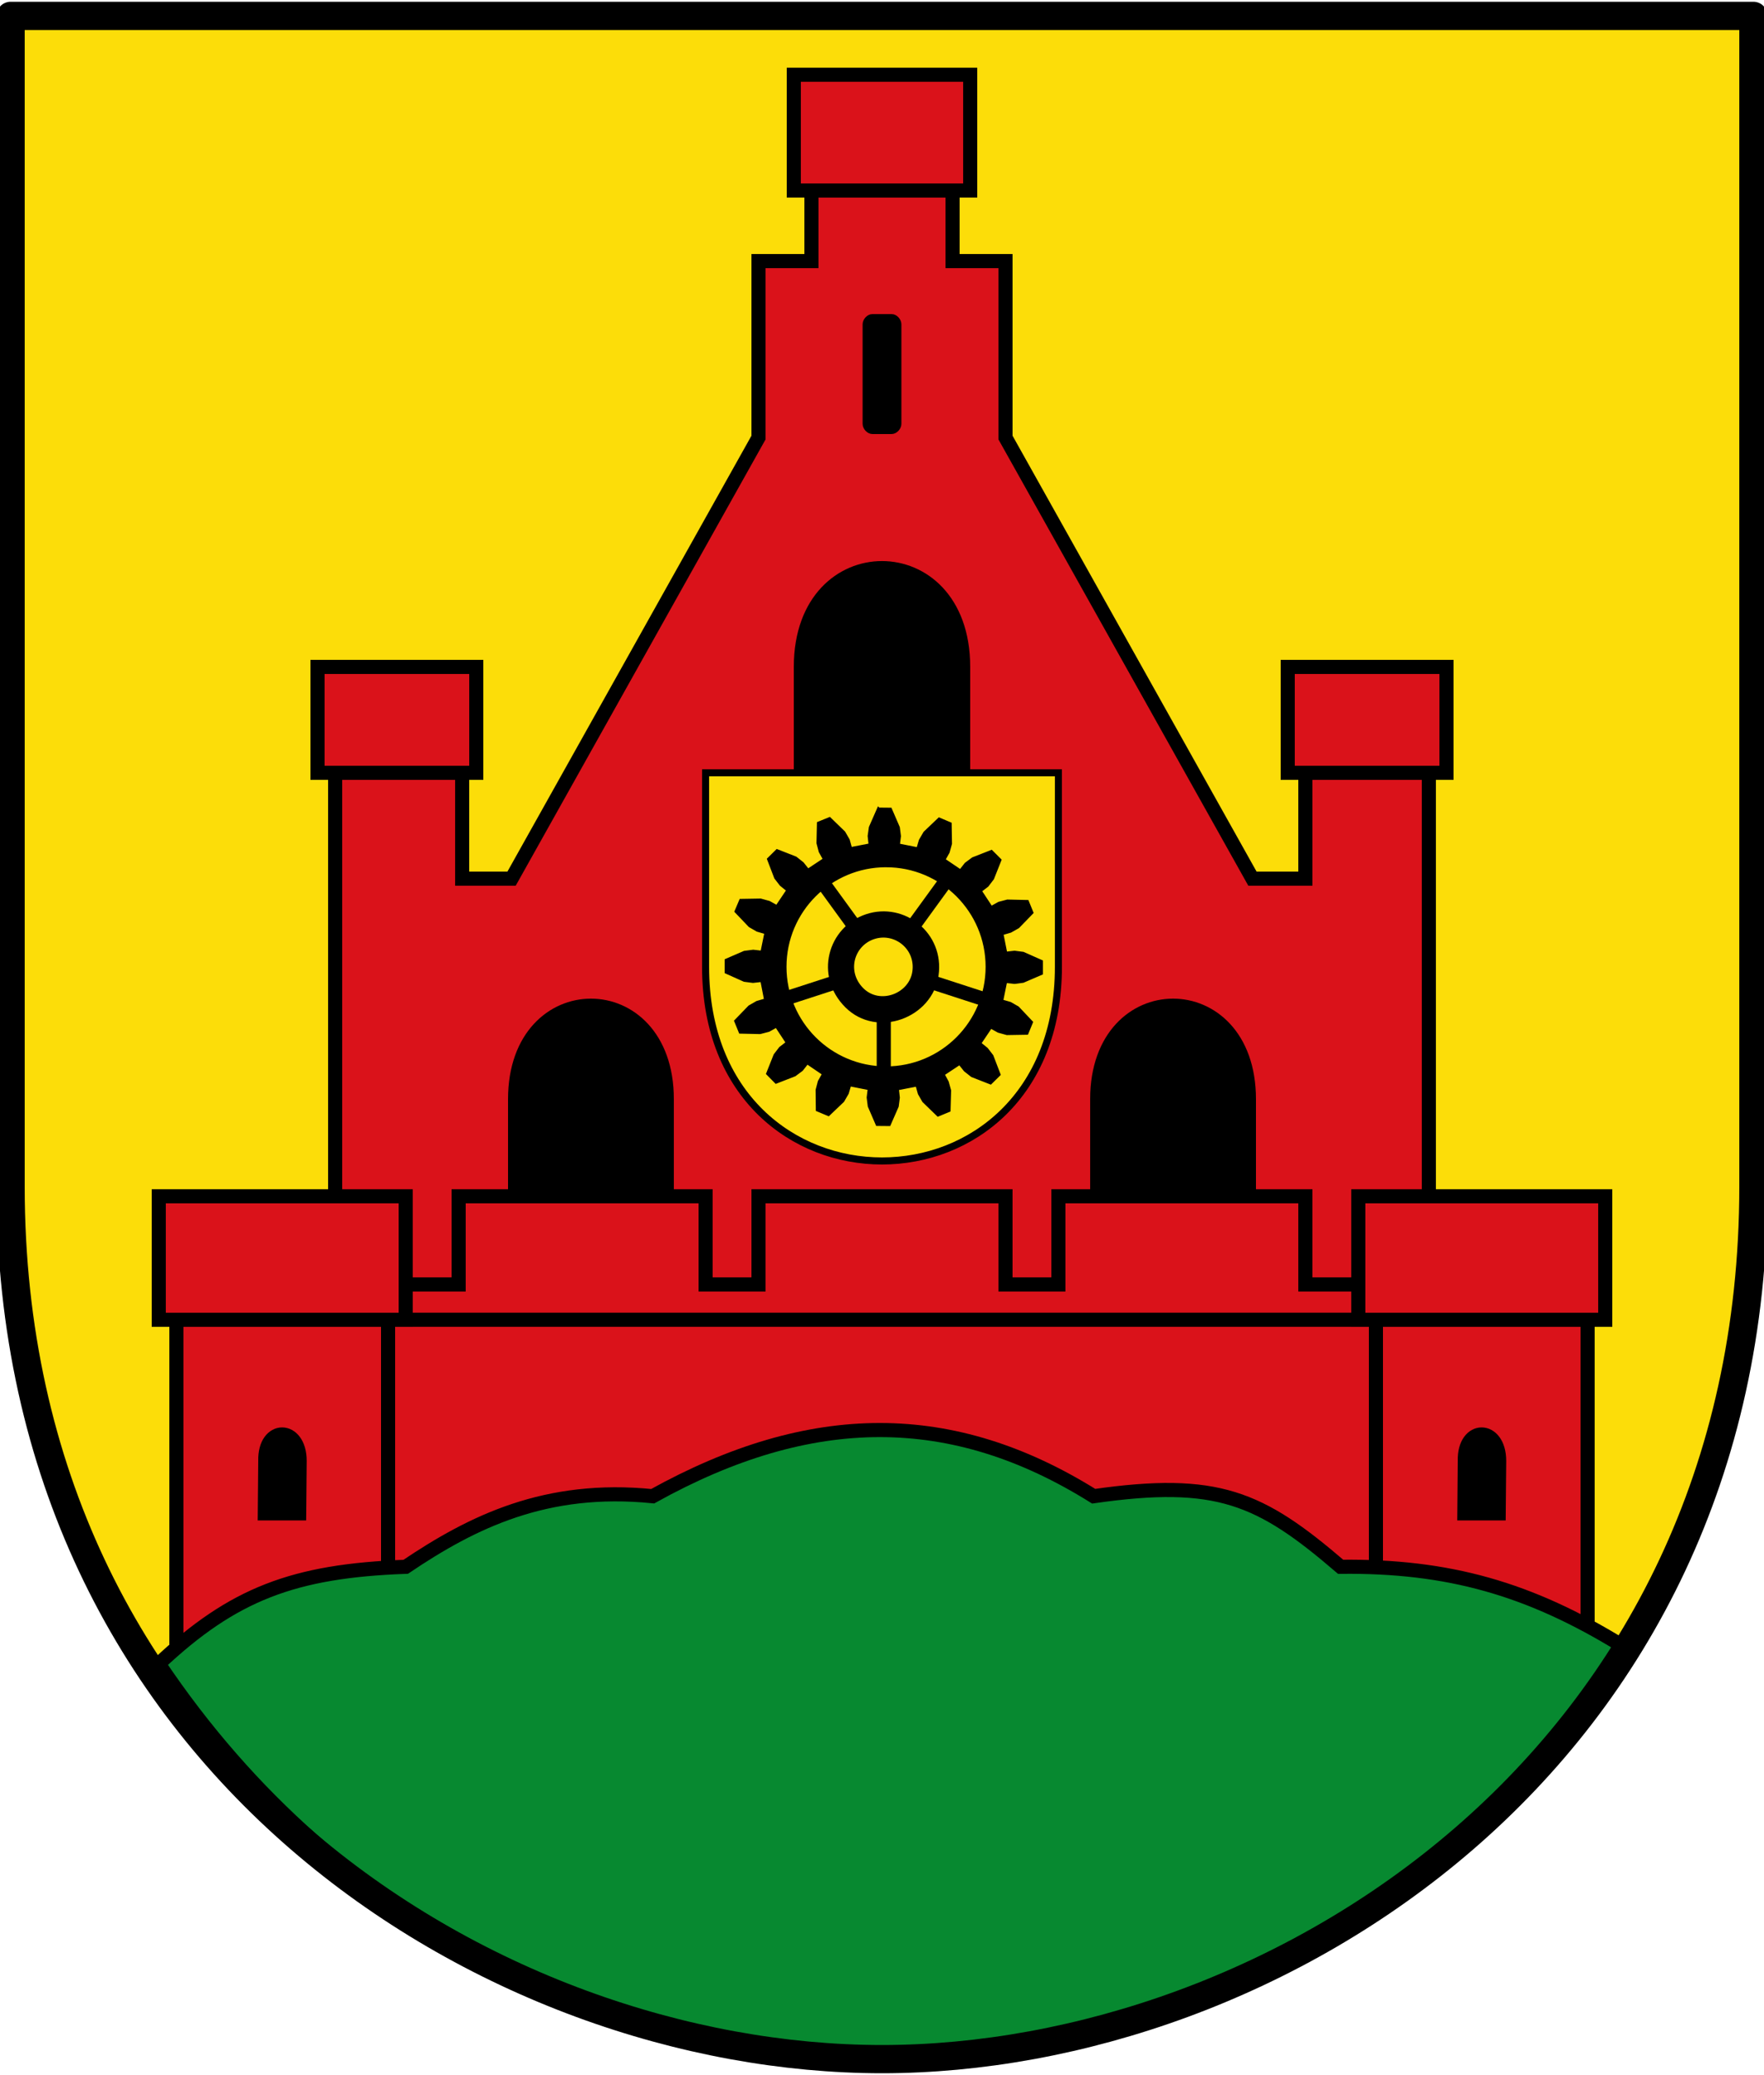 <svg xmlns="http://www.w3.org/2000/svg" height="588" width="500"><path d="M3 4.5h494v331.66c0 163.02-136.183 247.34-247 247.34-110.817 0-247-84.32-247-247.34z" fill="#fcdd09" fill-rule="evenodd"/><path d="M230 53.988v20h-15v50l-70 125h-14v-30H95v145h310v-145h-35v30h-15l-70-125v-50h-15v-20z" color="#000" fill="#da121a" stroke="#000" stroke-width="4"/><path d="M130 338.988v25h-15v10h270v-10h-15v-25h-70v25h-15v-25h-70v25h-15v-25h-70zM50 373.988h60v95H50z" color="#000" fill="#da121a" stroke="#000" stroke-width="4"/><path d="M75.066 428.858l.135-14.87c-.269-10 9.731-10 9.731 0l-.134 14.865z" color="#000" stroke="#000" stroke-width="4"/><path d="M390 373.988h60v95h-60z" color="#000" fill="#da121a" stroke="#000" stroke-width="4"/><path d="M415.07 428.858l.13-14.87c-.27-10 9.73-10 9.73 0l-.134 14.865z" color="#000" stroke="#000" stroke-width="4"/><path d="M110 373.988h280v75H110z" color="#000" fill="#da121a" stroke="#000" stroke-width="4"/><path d="M225 218.988v-30c0-40 50-40 50 0v30z" color="#000"/><path d="M145 338.988v-27.5c0-36.667 45-36.667 45 0v27.5zM310 338.988v-27.5c0-36.667 45-36.667 45 0v27.5z" color="#000" stroke="#000" stroke-width="2"/><path d="M200 218.988v55c0 73.333 100 73.333 100 0v-55z" color="#000" fill="#fcdd09" stroke="#000" stroke-width="2"/><path d="M45 471.488c21.062-19.806 38.275-26.35 70-27.5 18.987-12.802 39.801-23.025 70-20 45-25 85-25 125 0 35-5 47.1.34 70 20 30.416-.351 53.58 6.19 80 22.5-93.032 151.98-312.69 157.46-415 5z" color="#000" fill="#078930" stroke="#000" stroke-width="4"/><path d="M249.025 229.347l-2.25 5.125-.344 2.437.281 2.563-5.656 1.093-.687-2.468-1.219-2.125-4.031-3.907-3.063 1.25-.125 5.594.625 2.375 1.25 2.25-4.812 3.188-1.594-2-1.938-1.531-5.187-2.032-2.344 2.313 2 5.219 1.5 1.937 2 1.625-3.219 4.781-2.25-1.25-2.375-.656-5.593.094-1.282 3.031 3.875 4.063 2.125 1.218 2.47.72-1.157 5.655-2.531-.281-2.469.313-5.125 2.218v3.282l5.094 2.28 2.437.313 2.563-.281 1.094 5.656-2.47.719-2.124 1.219-3.875 4 1.25 3.062 5.562.125 2.406-.625 2.25-1.25 3.188 4.844-2.031 1.563-1.5 1.968-2.063 5.188 2.313 2.344 5.219-2.032 1.968-1.468 1.594-2.032 4.781 3.25-1.25 2.22-.625 2.374.063 5.594 3.062 1.281 4.032-3.844 1.25-2.156.718-2.437 5.657 1.125-.313 2.562.313 2.438 2.218 5.125 3.313.03 2.25-5.124.312-2.438-.28-2.562 5.687-1.094.687 2.469 1.219 2.125 4.031 3.906 3.031-1.25.157-5.594-.657-2.375-1.219-2.25 4.813-3.187 1.594 2 1.937 1.531 5.188 2.031 2.344-2.312-2-5.22-1.5-1.937-2-1.625 3.218-4.78 2.25 1.25 2.375.655 5.594-.093 1.25-3.031-3.844-4.063-2.125-1.219-2.468-.718 1.156-5.657 2.531.282 2.438-.313 5.156-2.219v-3.28l-5.125-2.282-2.438-.313-2.531.282-1.125-5.657 2.469-.718 2.156-1.22 3.875-4-1.25-3.062-5.594-.125-2.375.625-2.25 1.25-3.187-4.843 2.03-1.563 1.5-1.969 2.063-5.187-2.343-2.344-5.188 2.031-1.969 1.469-1.593 2.031-4.813-3.25 1.25-2.219.656-2.375-.093-5.593-3.032-1.282-4.03 3.844-1.25 2.156-.72 2.438-5.656-1.125.313-2.563-.313-2.437-2.219-5.125-3.312-.031zm2.125 15.906c15.864 0 28.719 12.855 28.719 28.719s-12.855 28.719-28.719 28.719c-15.863 0-28.719-12.855-28.719-28.72 0-15.863 12.855-28.718 28.719-28.718z" stroke="#000"/><path d="M225 21.176h50v32.812h-50zM90 188.988h45v30H90zM365 188.988h45v30h-45zM385 338.988h70v35h-70zM45 338.988h70v35H45z" fill="#da121a" fill-rule="evenodd" stroke="#000" stroke-width="4"/><path d="M245.5 91.94c0-.97.9-1.94 1.8-1.94h5.4c.9 0 1.8.97 1.8 1.94v28.12c0 .97-.9 1.94-1.8 1.94h-5.4c-.9 0-1.8-.97-1.8-1.94z" fill-rule="evenodd" stroke="#000" stroke-width="2" stroke-linecap="round" stroke-linejoin="round"/><path d="M3 4.5h494v331.66c0 163.02-136.183 247.34-247 247.34-110.817 0-247-84.32-247-247.34z" fill="none" stroke="#000" stroke-width="8" stroke-linecap="round" stroke-linejoin="round"/><path d="M247.58 265.488c6.189-2.056 12.664 3.05 11.679 9.889-.986 6.838-9.922 10.194-15.011 5.13-5.089-5.065-2.856-12.964 3.332-15.02zm-1.879-5.8c10.427-3.464 21.336 5.138 19.676 16.661-1.66 11.523-16.716 17.177-25.29 8.644-8.575-8.533-4.813-21.843 5.614-25.306z" fill-rule="evenodd" stroke="#000" stroke-width="1.316" stroke-linecap="round" stroke-linejoin="round"/><path d="M264.005 278.288l15.217 4.944m-20.375-20.82l9.404-12.944m-26.098 12.944l-9.404-12.944m4.246 28.82l-15.217 4.944M250.5 288.1v16" fill="none" stroke="#000" stroke-width="4"/></svg>